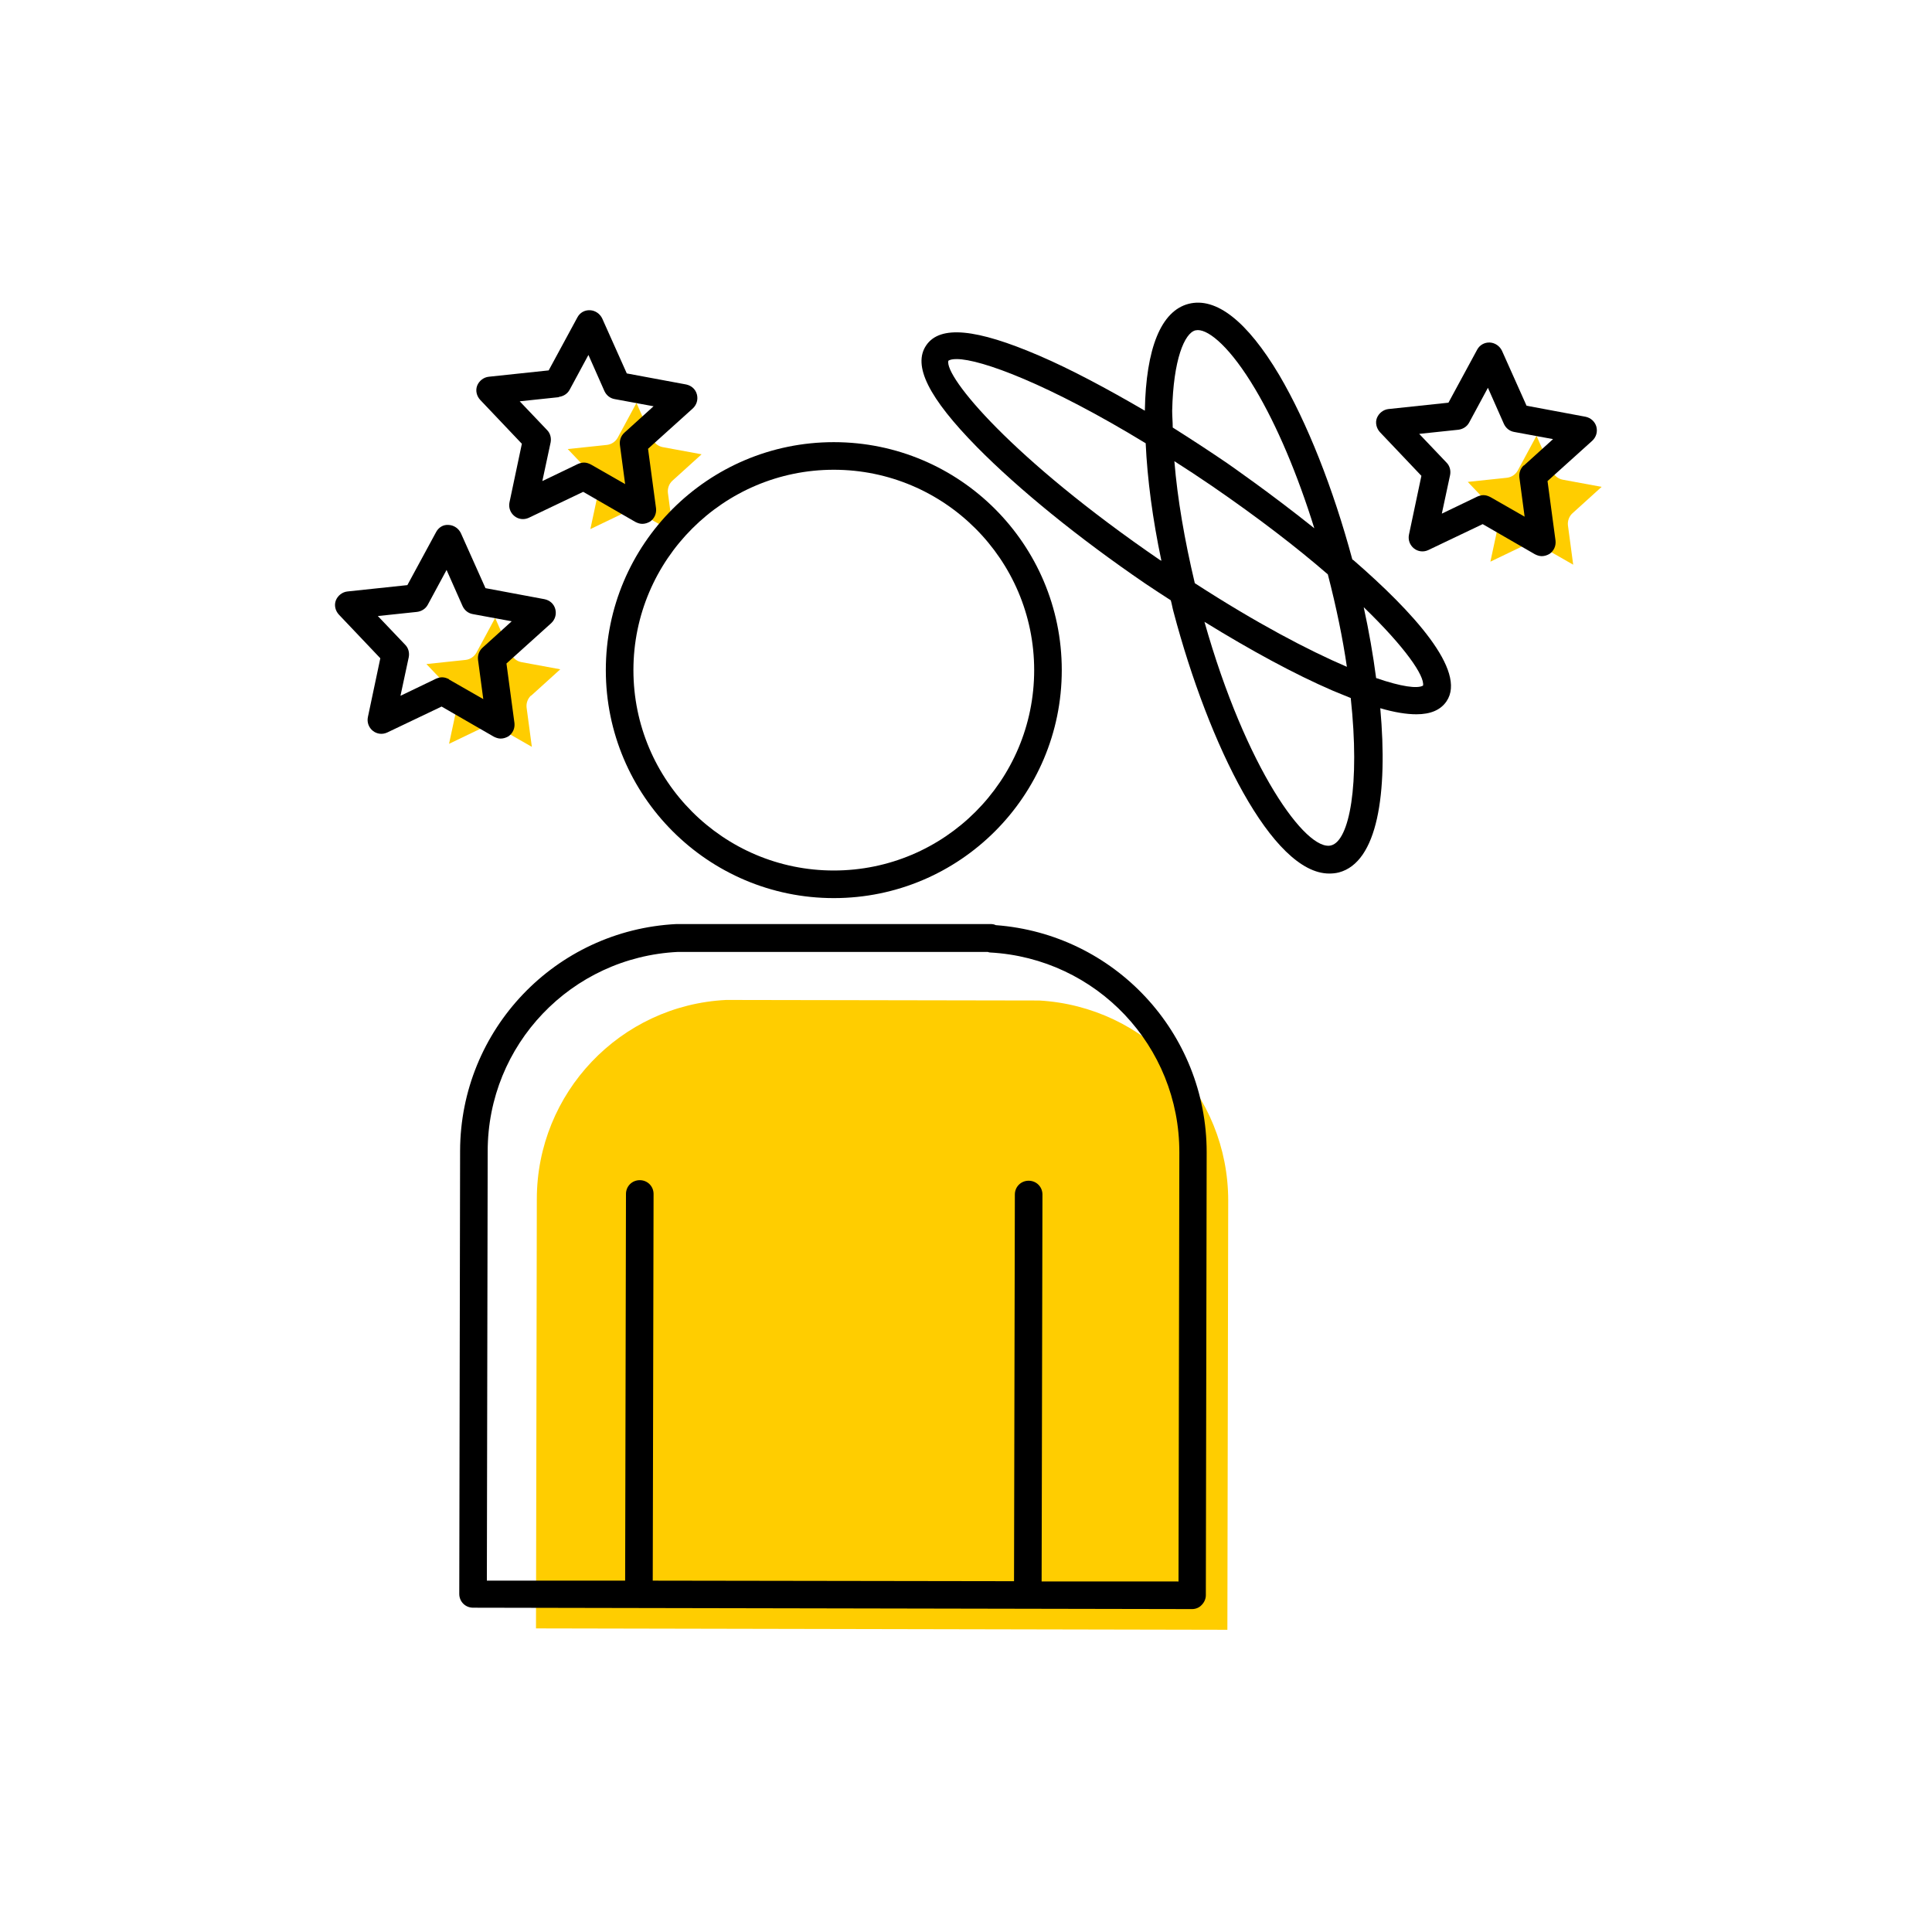 <?xml version="1.0" encoding="UTF-8"?><svg width="70" height="70" xmlns="http://www.w3.org/2000/svg" viewBox="-10 -10 70 70"><rect x="-10" y="-10" width="70" height="70" fill="white"/><g id="uuid-d94e8275-2b00-47b6-86c1-780da0571c8a"><path d="M27.65,26.25l-11.34-.02c-3.83,.19-6.86,3.36-6.86,7.22l-.03,15.55,25.05,.05,.03-15.55c0-3.85-3-7.03-6.85-7.25Z" fill="#ffcd00" stroke-width="0"/><path d="M9.24,15.21l1.06-.96-1.41-.26c-.16-.03-.3-.14-.37-.29l-.58-1.31-.68,1.26c-.08,.14-.22,.24-.39,.26l-1.42,.15,.99,1.04c.11,.12,.16,.29,.13,.45l-.3,1.4,1.29-.62c.07-.03,.14-.05,.22-.05,.09,0,.17,.02,.25,.07l1.24,.71-.19-1.42c-.02-.16,.04-.33,.16-.44Z" fill="#ffcd00" stroke-width="0"/><path d="M11.69,7.77l-.3,1.4,1.29-.62c.07-.03,.14-.05,.22-.05,.09,0,.17,.02,.25,.07l1.24,.71-.19-1.42c-.02-.16,.04-.33,.16-.44l1.06-.96-1.41-.26c-.16-.03-.3-.14-.37-.29l-.58-1.31-.68,1.26c-.08,.14-.22,.24-.39,.26l-1.42,.15,.99,1.04c.11,.12,.16,.29,.13,.45Z" fill="#ffcd00" stroke-width="0"/><path d="M46.25,7.1l-.58-1.31-.68,1.26c-.08,.14-.22,.24-.39,.26l-1.42,.15,.99,1.04c.11,.12,.16,.29,.13,.45l-.3,1.4,1.29-.62c.07-.03,.14-.05,.22-.05,.09,0,.17,.02,.25,.07l1.24,.71-.19-1.42c-.02-.16,.04-.33,.16-.44l1.06-.96-1.41-.26c-.16-.03-.3-.14-.37-.29Z" fill="#ffcd00" stroke-width="0"/><path d="M39,10.28c-.7-2.6-1.64-4.97-2.65-6.69-1.16-1.95-2.29-2.84-3.29-2.58-.99,.26-1.54,1.6-1.58,3.87h0c-1.37-.8-2.68-1.5-3.82-1.99-2.3-.99-3.6-1.11-4.1-.38-.5,.73,.08,1.9,1.84,3.69,1.5,1.52,3.66,3.28,6.09,4.94,.31,.21,.62,.41,.93,.61,.04,.14,.06,.28,.1,.42,1.28,4.84,3.58,9.48,5.64,9.48,.12,0,.23-.01,.35-.04,1.4-.37,1.78-2.85,1.5-5.95,.51,.15,.95,.22,1.31,.22,.52,0,.88-.16,1.09-.47,.75-1.1-1.22-3.25-3.39-5.13Zm-5.71,.85c-.37-1.56-.63-3.06-.74-4.42,.44,.28,.88,.57,1.35,.89,1.69,1.16,3.09,2.24,4.21,3.21,.31,1.2,.54,2.32,.69,3.35-1.4-.6-3.27-1.58-5.51-3.03Zm-.82-6.24c.04-1.87,.45-2.82,.84-2.92,.03,0,.06-.01,.09-.01,.42,0,1.19,.64,2.08,2.14,.79,1.33,1.53,3.08,2.14,5.04-1.6-1.28-3.02-2.26-3.16-2.36-.66-.45-1.32-.88-1.97-1.29,0-.2-.02-.41-.02-.6Zm-.43,5.41c-5.4-3.7-7.82-6.65-7.68-7.23,.06-.04,.16-.06,.3-.06,.88,0,3.34,.91,6.85,3.05,.06,1.3,.25,2.74,.57,4.26l-.03-.02Zm6.19,10.33c-.9,.24-3.09-2.79-4.59-8.1,1.67,1.03,3.27,1.9,4.64,2.49,.23,.1,.45,.18,.66,.27,.34,3.15-.05,5.17-.71,5.34Zm1.63-6.06c-.11-.84-.26-1.7-.45-2.57,1.51,1.46,2.21,2.49,2.15,2.84-.2,.12-.79,.04-1.69-.27Z" stroke-width="0"/><path d="M8.91,6.07l-.45,2.13c-.04,.19,.03,.38,.18,.5,.15,.12,.35,.14,.52,.06l1.97-.94,1.89,1.09c.08,.04,.16,.07,.25,.07,.1,0,.19-.03,.28-.08,.16-.11,.24-.29,.22-.48l-.29-2.16,1.62-1.46c.14-.13,.2-.32,.15-.51s-.2-.32-.39-.36l-2.15-.4-.89-1.99c-.08-.17-.25-.29-.44-.3-.2-.01-.37,.09-.46,.26l-1.04,1.92-2.17,.23c-.19,.02-.35,.15-.42,.32-.07,.18-.02,.38,.11,.52l1.5,1.58Zm1.34-1.69c.16-.02,.31-.11,.39-.26l.68-1.26,.58,1.31c.07,.15,.2,.26,.37,.29l1.41,.26-1.06,.96c-.12,.11-.18,.27-.16,.44l.19,1.42-1.24-.71c-.08-.04-.16-.07-.25-.07-.07,0-.15,.02-.22,.05l-1.29,.62,.3-1.4c.03-.16-.01-.33-.13-.45l-.99-1.04,1.42-.15Z" stroke-width="0"/><path d="M8.14,16.76c.1,0,.19-.03,.28-.08,.16-.11,.24-.29,.22-.48l-.29-2.16,1.62-1.46c.14-.13,.2-.32,.15-.51s-.2-.32-.39-.36l-2.14-.4-.89-1.99c-.08-.17-.25-.29-.44-.3-.2-.02-.37,.09-.46,.26l-1.04,1.92-2.17,.23c-.19,.02-.35,.15-.42,.32-.07,.18-.02,.38,.11,.52l1.5,1.58-.45,2.13c-.04,.19,.03,.38,.18,.5,.15,.12,.35,.14,.52,.06l1.97-.94,1.89,1.09c.08,.04,.16,.07,.25,.07Zm-1.87-2.15c-.08-.04-.16-.07-.25-.07-.07,0-.15,.02-.22,.05l-1.29,.62,.3-1.4c.03-.16-.01-.33-.13-.45l-.99-1.04,1.42-.15c.16-.02,.31-.11,.39-.26l.68-1.26,.58,1.31c.07,.15,.2,.26,.37,.29l1.41,.26-1.06,.96c-.12,.11-.18,.27-.16,.44l.19,1.42-1.24-.71Z" stroke-width="0"/><path d="M47.84,5.46c-.05-.18-.2-.32-.39-.36l-2.14-.4-.89-1.99c-.08-.17-.25-.29-.44-.3-.19-.01-.37,.09-.46,.26l-1.04,1.92-2.17,.23c-.19,.02-.35,.15-.42,.32s-.02,.38,.11,.52l1.5,1.58-.45,2.13c-.04,.19,.03,.38,.18,.5,.15,.12,.35,.14,.52,.06l1.97-.94,1.89,1.09c.08,.04,.16,.07,.25,.07,.1,0,.19-.03,.28-.08,.16-.11,.24-.29,.22-.48l-.29-2.16,1.62-1.46c.14-.13,.2-.32,.15-.51Zm-2.63,1.4c-.12,.11-.18,.27-.16,.44l.19,1.42-1.24-.71c-.08-.04-.16-.07-.25-.07-.07,0-.15,.02-.22,.05l-1.29,.62,.3-1.4c.03-.16-.01-.33-.13-.45l-.99-1.04,1.42-.15c.16-.02,.31-.11,.39-.26l.68-1.26,.58,1.31c.07,.15,.2,.26,.37,.29l1.41,.26-1.06,.96Z" stroke-width="0"/><path d="M26.08,23.52c-.06-.03-.12-.04-.19-.04H14.52s0,0-.01,0c-4.39,.22-7.83,3.83-7.84,8.22l-.03,16.05c0,.28,.22,.5,.5,.5l26.05,.05h0c.13,0,.26-.05,.35-.15,.09-.09,.15-.22,.15-.35l.03-16.05c0-4.33-3.34-7.91-7.64-8.23Zm6.61,23.78h-4.95l.03-14.02c0-.28-.22-.5-.5-.5h0c-.28,0-.5,.22-.5,.5l-.03,14.01-13.09-.02,.03-14.01c0-.28-.22-.5-.5-.5h0c-.28,0-.5,.22-.5,.5l-.03,14.01H7.64l.03-15.56c0-3.86,3.03-7.03,6.89-7.22h11.23s.05,.02,.08,.02c3.86,.21,6.87,3.39,6.86,7.25l-.03,15.55Z" stroke-width="0"/><path d="M11.95,14.28c0,4.55,3.7,8.26,8.26,8.26s8.26-3.7,8.26-8.26-3.7-8.26-8.26-8.26-8.26,3.7-8.26,8.26Zm8.26-7.26c4,0,7.26,3.25,7.26,7.26s-3.25,7.26-7.26,7.26-7.26-3.26-7.26-7.26,3.26-7.26,7.26-7.26Z" stroke-width="0"/></g><g id="uuid-f98e1853-fce3-45e8-a8d6-a6bb28634b53"></g></svg>
